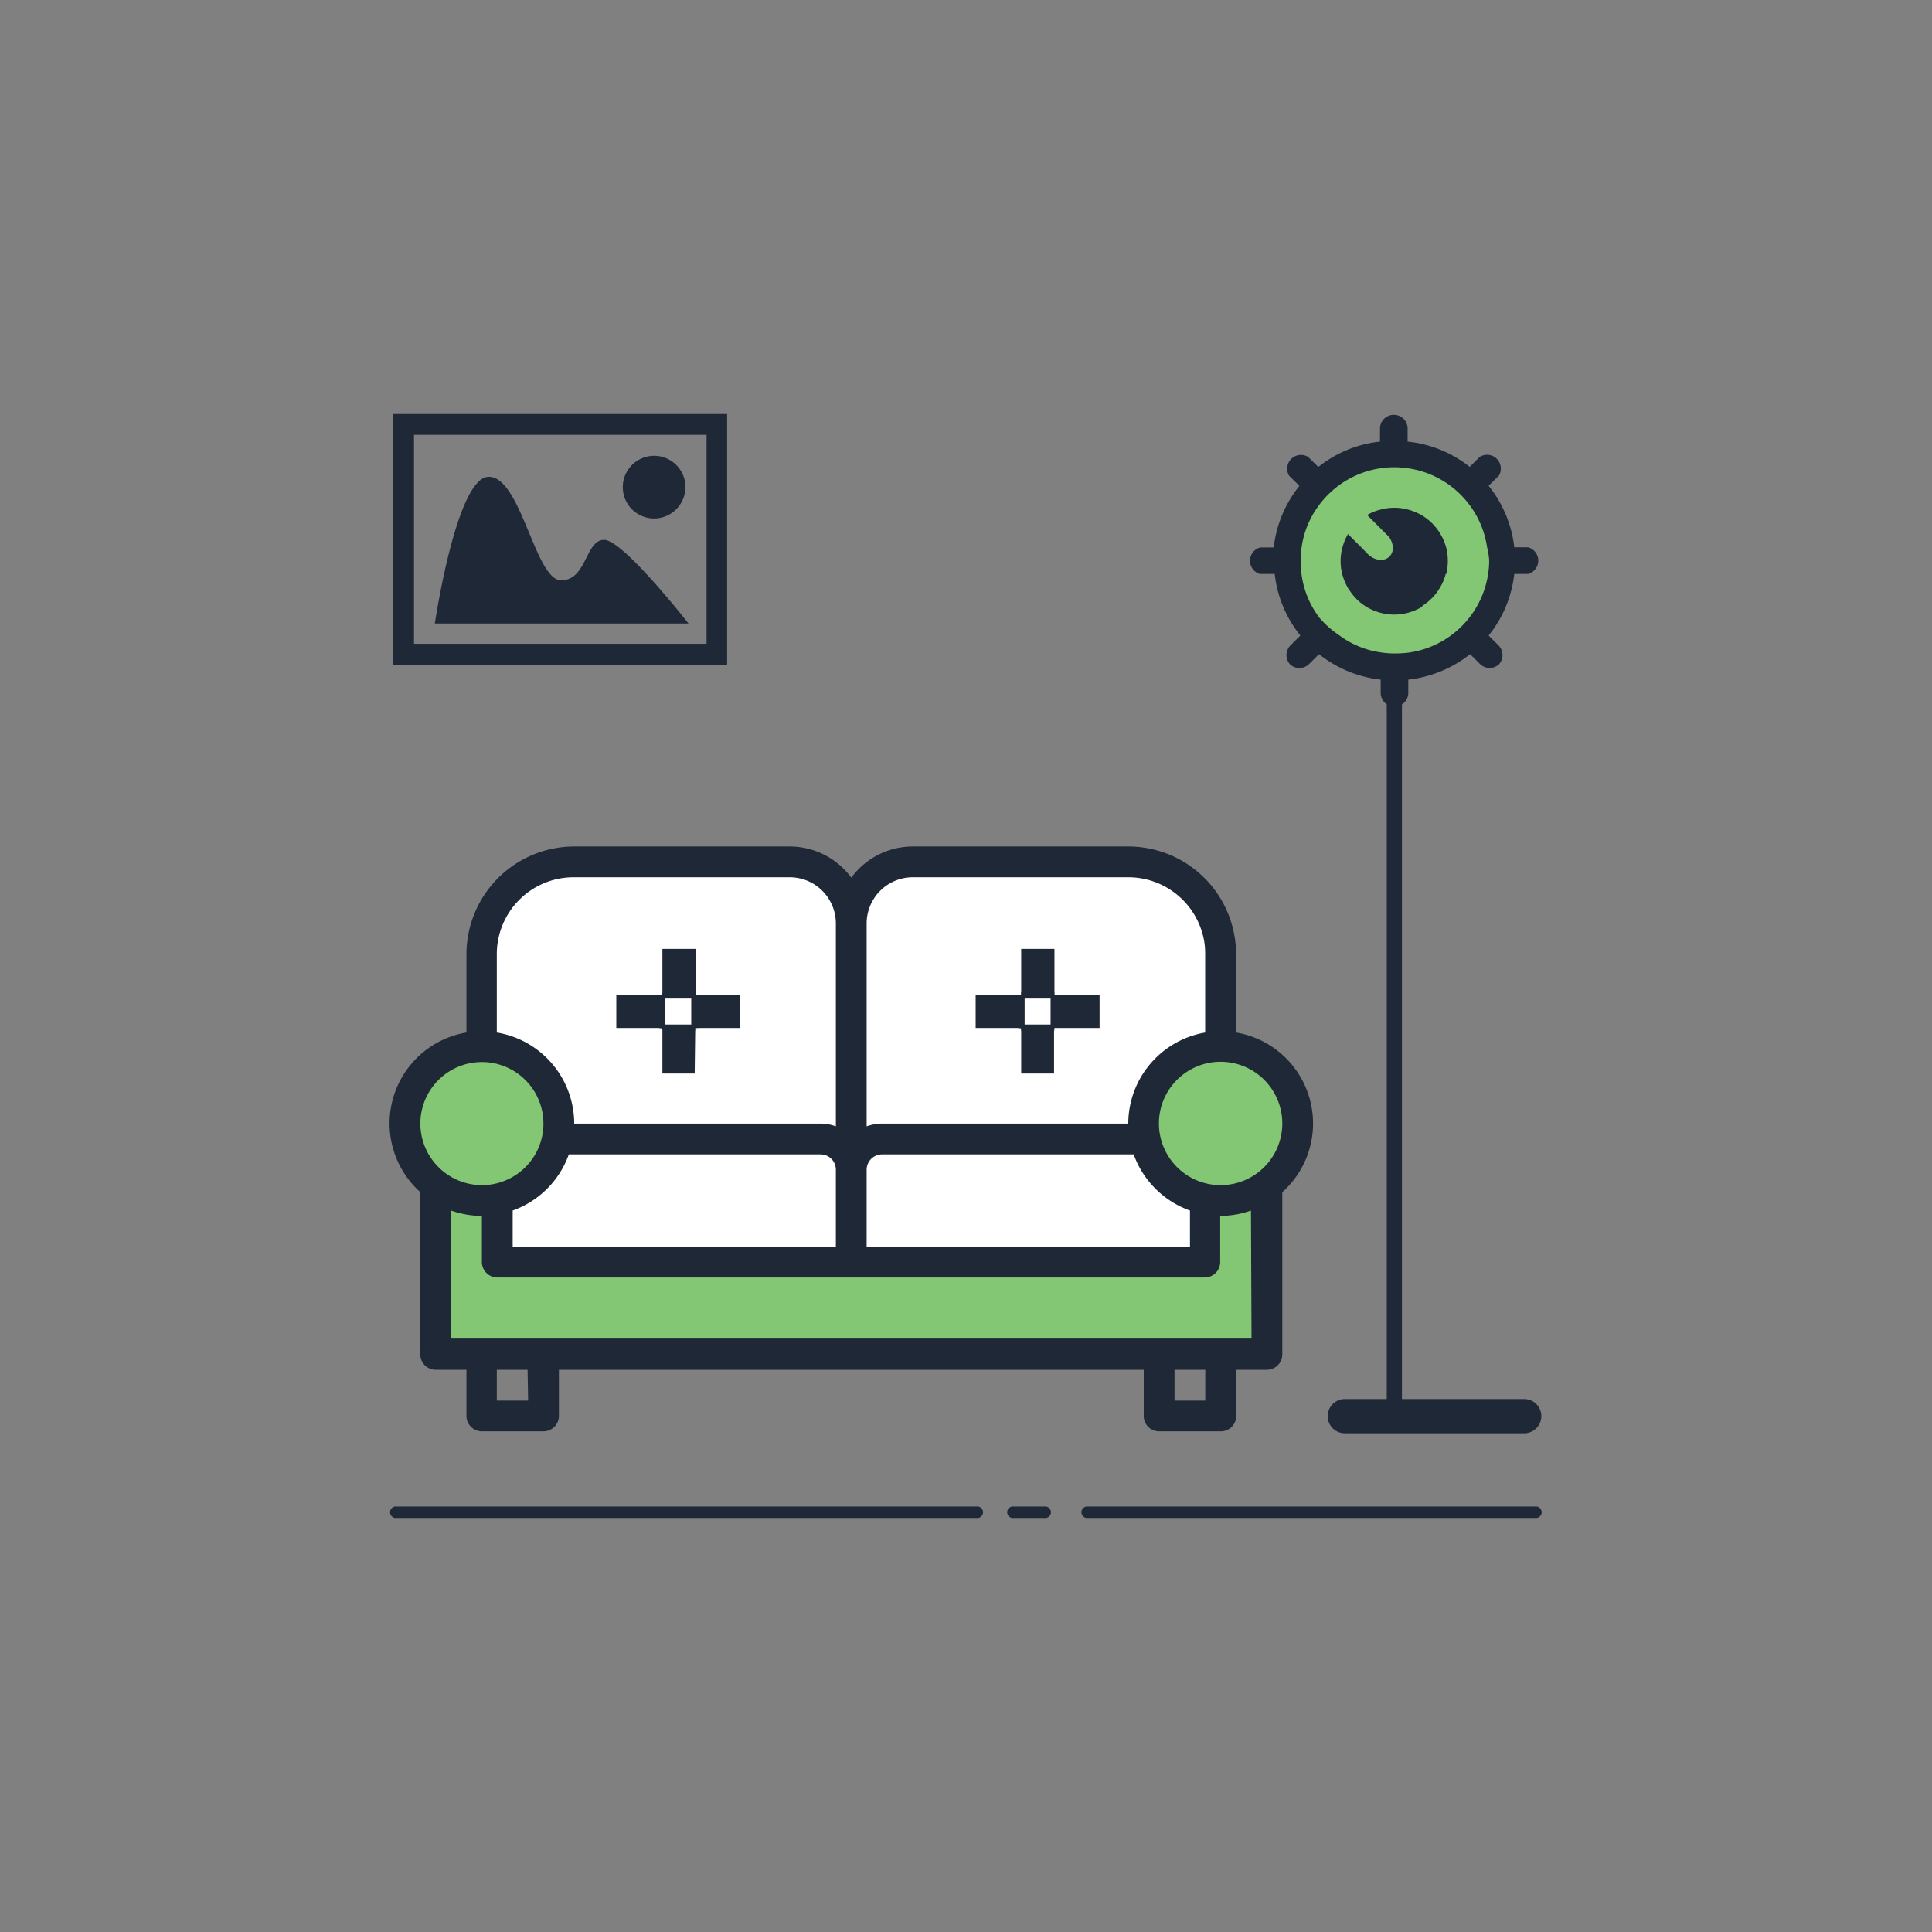 <svg xmlns="http://www.w3.org/2000/svg" viewBox="0 0 140 140"><rect x="0" y="0" width="140" height="140" fill="#808080" stroke="none"/><defs><style>.a,.c{fill:#1f2836;}.a,.b{fill-rule:evenodd;}.b,.e{fill:#83c674;}.d{fill:#fff;}.f{fill:none;}</style></defs><title>household-icon</title><path class="a" d="M91.32,41.59h1.05a8.61,8.61,0,0,0,1.86,4.46l-.75.75a1,1,0,0,0,0,1.34,1,1,0,0,0,1.36,0l.74-.74a8.72,8.72,0,0,0,4.47,1.85v1a1,1,0,0,0,1,.95,1,1,0,0,0,1-.95v-1a8.78,8.78,0,0,0,4.48-1.85l.74.74a1,1,0,0,0,1.35,0,1,1,0,0,0,0-1.34l-.75-.75a8.61,8.61,0,0,0,1.86-4.46h1a1,1,0,0,0,0-1.93h-1a8.65,8.65,0,0,0-1.86-4.46l.75-.74a1,1,0,0,0-1.38-1.36l-.74.73A8.69,8.69,0,0,0,102,32v-1a1,1,0,0,0-1-.94,1,1,0,0,0-1,.94v1a8.62,8.62,0,0,0-4.47,1.84l-.74-.73a1,1,0,0,0-1.38,1.36l.75.74a8.65,8.65,0,0,0-1.86,4.46H91.32a1,1,0,0,0,0,1.93Z"/><path class="b" d="M107.76,39.66a6.71,6.71,0,0,0-1.28-3.08A6.77,6.77,0,0,0,102,33.93a6.76,6.76,0,0,0-1.94,0,6.78,6.78,0,0,0-4.46,2.65,6.6,6.6,0,0,0-1.28,3.08,6.24,6.24,0,0,0-.07,1,6,6,0,0,0,.07,1,6.64,6.64,0,0,0,1.28,3.09A6.79,6.79,0,0,0,97,46a6.6,6.6,0,0,0,3.09,1.28,6.28,6.28,0,0,0,1,.07,7.73,7.73,0,0,0,1-.06,6.77,6.77,0,0,0,4.47-2.65,6.75,6.75,0,0,0,1.28-3.09,6,6,0,0,0,.07-1A6.24,6.24,0,0,0,107.76,39.66Zm-3,1.93a3.66,3.66,0,0,1-.42,1,3.75,3.75,0,0,1-1.23,1.28L103,44a4.13,4.13,0,0,1-1,.41,3.86,3.86,0,0,1-1.94,0,4.13,4.13,0,0,1-1-.41,3.82,3.82,0,0,1-1.27-1.23.71.71,0,0,1-.1-.14,4.34,4.34,0,0,1-.42-1,3.82,3.82,0,0,1,0-1.93,4.06,4.06,0,0,1,.41-1l0,0,1,1,.47.48,0,0a1.45,1.45,0,0,0,.58.34,1.51,1.51,0,0,0,.28.05.9.9,0,0,0,.68-.24.94.94,0,0,0,.25-.66,1.62,1.62,0,0,0-.23-.68,1.43,1.43,0,0,0-.2-.23l-.5-.5-.94-.94,0,0a3.38,3.38,0,0,1,1-.4,3.75,3.75,0,0,1,1.94,0,4,4,0,0,1,1,.41,3.82,3.82,0,0,1,1.28,1.22.6.6,0,0,1,.09.15,3.73,3.73,0,0,1,.42,1A3.94,3.94,0,0,1,104.8,41.59Z"/><path class="c" d="M70.7,110H28.75a.42.42,0,1,1,0-.83h42a.42.42,0,1,1,0,.83Z"/><path class="c" d="M110.45,103.86h-13a1.24,1.24,0,0,1,0-2.48h13a1.24,1.24,0,1,1,0,2.48Z"/><path class="c" d="M111.36,110H78.85a.42.42,0,1,1,0-.83h32.51a.42.42,0,0,1,0,.83Z"/><path class="c" d="M75.67,110h-2.2a.42.42,0,1,1,0-.83h2.2a.42.42,0,1,1,0,.83Z"/><polygon class="d" points="34.79 81.36 34.92 66.48 39.38 62.44 58.19 62.44 61.07 64.83 65.18 62.44 84 62.44 87.34 66.67 87.34 92.57 35.41 92.37 34.79 81.36"/><polygon class="e" points="30.68 85.29 31.36 97.03 32.23 98.19 91.46 98.19 91.46 89.08 91.46 85.88 87.34 86.99 87.2 92.37 35.41 92.37 36.03 86.99 30.68 85.29"/><circle class="e" cx="34.79" cy="81.36" r="5.94"/><circle class="e" cx="88.46" cy="81.62" r="5.94"/><path class="c" d="M89.57,74.82V69.15a7.81,7.81,0,0,0-7.81-7.81H66.15a5.53,5.53,0,0,0-4.46,2.26,5.55,5.55,0,0,0-4.46-2.26H41.61a7.82,7.82,0,0,0-7.81,7.81v5.67a6.68,6.68,0,0,0-3.34,11.57V98.15a1.11,1.11,0,0,0,1.11,1.11H33.8v3.35a1.12,1.12,0,0,0,1.12,1.11h4.46a1.12,1.12,0,0,0,1.12-1.11V99.26H82.88v3.35A1.11,1.11,0,0,0,84,103.72h4.47a1.11,1.11,0,0,0,1.11-1.11V99.26H91.8a1.12,1.12,0,0,0,1.12-1.11V86.39a6.68,6.68,0,0,0-3.35-11.57ZM62.8,66.92a3.35,3.35,0,0,1,3.35-3.35H81.76a5.58,5.58,0,0,1,5.58,5.58v5.67a6.71,6.71,0,0,0-5.58,6.6H63.92a3.31,3.31,0,0,0-1.12.2Zm0,17.84a1.12,1.12,0,0,1,1.12-1.11H82.15a6.74,6.74,0,0,0,4.08,4.07v2.62H62.8ZM36,69.15a5.57,5.57,0,0,1,5.57-5.58H57.23a3.35,3.35,0,0,1,3.34,3.35v14.7a3.21,3.21,0,0,0-1.11-.2H41.61A6.7,6.7,0,0,0,36,74.82ZM60.57,84.76v5.58H37.15V87.72a6.72,6.72,0,0,0,4.07-4.07H59.46A1.11,1.11,0,0,1,60.57,84.76ZM30.46,81.42a4.46,4.46,0,1,1,4.46,4.46A4.47,4.47,0,0,1,30.46,81.42Zm7.81,20.07H36V99.26h2.23Zm49.07,0H85.11V99.26h2.23ZM90.69,97h-58V87.72a6.8,6.8,0,0,0,2.23.39v3.34A1.12,1.12,0,0,0,36,92.57h51.3a1.12,1.12,0,0,0,1.12-1.12V88.11a6.8,6.8,0,0,0,2.23-.39ZM88.46,85.88a4.47,4.47,0,1,1,4.46-4.46A4.47,4.47,0,0,1,88.46,85.88Z"/><path class="c" d="M48.1,72.25l0-3.35h2.14l0,3.35,0,0H48.07Z"/><path class="c" d="M48.24,72.59l-.5-.5H48l0-3.33h2.42l0,3.33h.22l-.5.5v-.23H48.24Zm0-.5h1.82l0-3H48.22Z"/><path class="c" d="M48.1,74.35H44.8v-2.1h3.3l0,0v2.15Z"/><path class="c" d="M47.94,74.71v-.22H44.66V72.11h3.28v-.22l.49.5h-.22v1.82h.22Zm-3-.5h3V72.39h-3Z"/><path class="c" d="M50.2,72.25h3.3v2.1H50.2l0,0V72.23Z"/><path class="c" d="M50.36,74.71l-.5-.5h.23V72.39h-.22l.49-.5v.22h3.28v2.38H50.36Zm0-.5h3V72.39h-3Z"/><path class="c" d="M50.2,74.35v3.3H48.1v-3.3l0,0h2.16Z"/><path class="c" d="M50.34,77.79H48V74.51h-.22l.5-.49v.22h1.82V74l.5.49h-.22Zm-2.1-.28h1.82v-3H48.24Z"/><path class="d" d="M50.23,74.38H48.07V72.23h2.16Z"/><path class="c" d="M50.36,74.51H47.94V72.09h2.42Zm-2.15-.27h1.88V72.36H48.21Z"/><path class="c" d="M74.14,72.25l0-3.35h2.13v3.35l0,0H74.11Z"/><path class="c" d="M74.28,72.59l-.5-.5H74l0-3.33h2.41v3.33h.22l-.5.5v-.23H74.28Zm0-.5H76.1l0-3H74.26Z"/><path class="c" d="M74.14,74.35h-3.3v-2.1h3.3l0,0v2.15Z"/><path class="c" d="M74,74.71v-.22H70.7V72.11H74v-.22l.5.5h-.22v1.82h.22Zm-3-.5h3V72.39H71Z"/><path class="c" d="M76.24,72.25h3.3v2.1h-3.3l0,0V72.23Z"/><path class="c" d="M76.4,74.7l-.5-.49h.23V72.39h-.22l.49-.5v.22h3.28v2.38H76.4Zm0-.49h3V72.39h-3Z"/><path class="c" d="M76.24,74.35v3.3h-2.1v-3.3l0,0h2.15Z"/><path class="c" d="M76.38,77.79H74V74.51h-.22l.49-.49v.22H76.1V74l.5.48h-.22Zm-2.11-.28H76.1v-3H74.27Z"/><path class="d" d="M76.26,74.38H74.11V72.23h2.15Z"/><path class="c" d="M76.4,74.51H74V72.09H76.4Zm-2.15-.27h1.88V72.36H74.25Z"/><path class="a" d="M47.4,37.57a2.27,2.27,0,1,1,2.27-2.27A2.28,2.28,0,0,1,47.4,37.57ZM31.51,45.18s1.57-10.63,3.91-10.63,3.36,7.5,5.24,7.5,1.74-2.93,3.12-2.93,6.11,6.06,6.11,6.06ZM30,31.51V46.65h21.2V31.51ZM28.47,30H52.69V48.17H28.47Z"/><line class="c" x1="101.04" y1="49.92" x2="101.04" y2="103.72"/><rect class="c" x="100.49" y="49.92" width="1.1" height="53.8"/><rect class="f" width="140" height="140"/></svg>